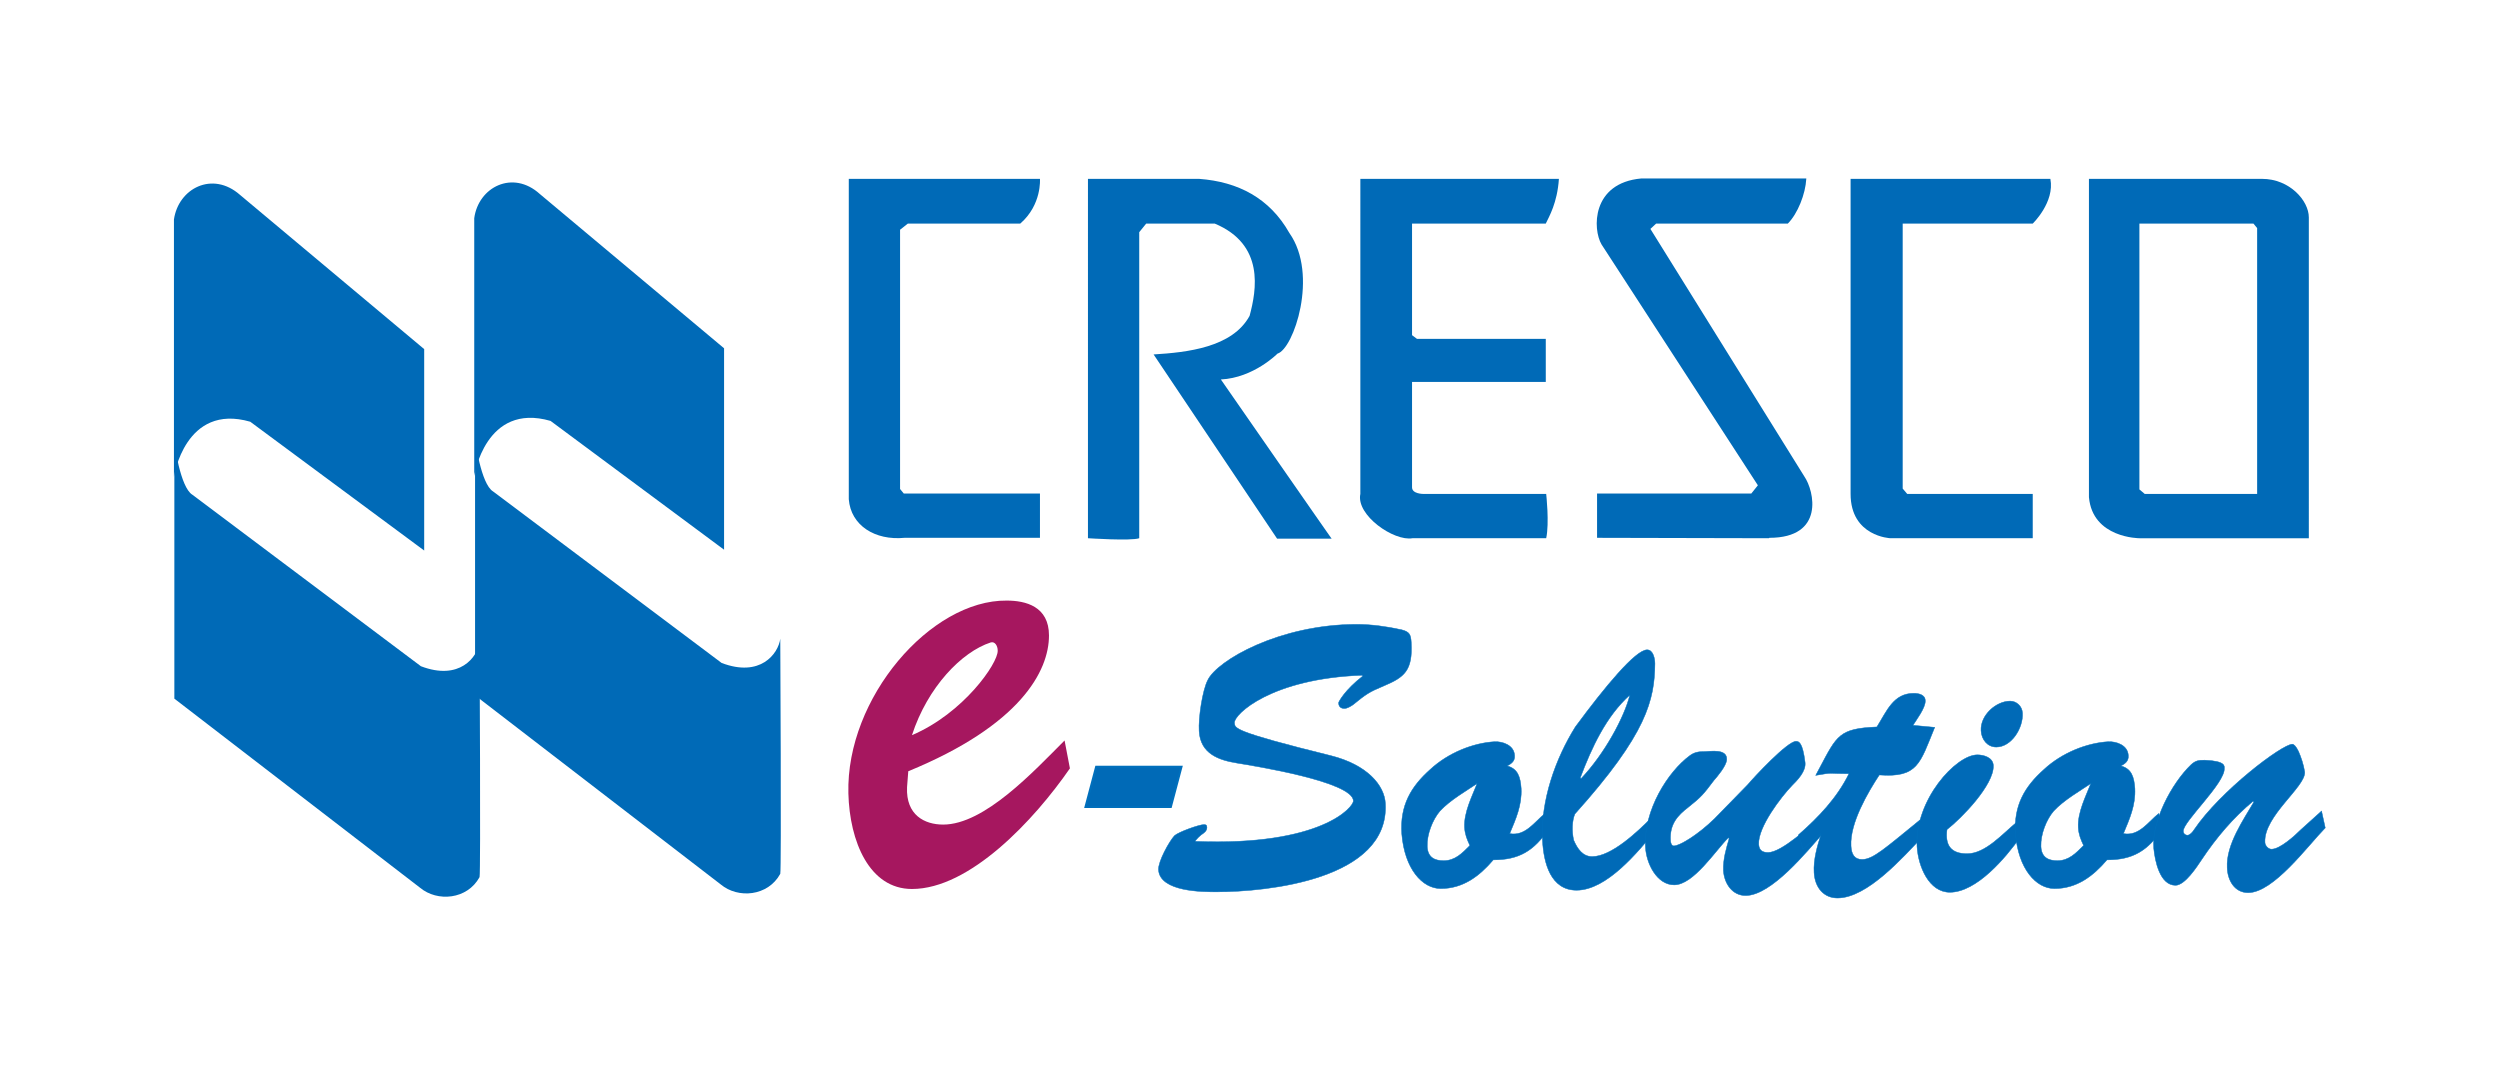 <?xml version="1.0" encoding="utf-8"?>
<!-- Generator: Adobe Illustrator 24.0.1, SVG Export Plug-In . SVG Version: 6.00 Build 0)  -->
<svg version="1.1" xmlns="http://www.w3.org/2000/svg" xmlns:xlink="http://www.w3.org/1999/xlink" x="0px" y="0px"
	 viewBox="0 0 609.4 260.8" style="enable-background:new 0 0 609.4 260.8;" xml:space="preserve">
<style type="text/css">
	.st0{fill:#006AB7;}
	.st1{fill:#006AB7;stroke:#006FBC;stroke-width:0.502;}
	.st2{fill:#006AB7;stroke:#006FBC;stroke-width:0.111;}
	.st3{fill:#A6175F;}
	.st4{fill:#FFFFFF;stroke:#000000;}
	.st5{fill:none;stroke:#000000;}
</style>
<g id="背景">
</g>
<g id="レイヤー_1">
	<g>
		<path class="st0" d="M253.5,43.6c0,0,0.5,6.3-4.8,10.9h-27.4l-1.9,1.5v63.2l0.9,1.1h33.2v10.8h-33c-7.2,0.7-13.1-3-13.6-9.4V43.6
			H253.5z"/>
		<path class="st0" d="M292.3,43.6c9.5,0.7,17.2,4.7,22,13.2c7.2,10.2,1,28.3-2.9,29.4c0,0-5.8,5.9-13.8,6.3c0,0,27.2,39.2,27,38.8
			h-13.3l-30.1-44.9c8.2-0.5,19.2-1.7,23.4-9.4c1.7-6.3,3.7-17.4-8.5-22.5h-16.7l-1.7,2.1v74.6c-2,0.7-12.5,0-12.5,0V43.6H292.3z"/>
		<path class="st0" d="M380,43.6c-0.4,5.9-2.4,9.2-3.2,10.9h-32.6v27.2l1.2,0.9h31.4v10.5h-32.6v25.7c0,1.6,2.7,1.6,2.7,1.6h30
			c0,0,0.8,7.1,0,10.8h-32.6c-4.5,0.8-13.8-5.6-12.7-10.8V43.6H380z"/>
		<path class="st0" d="M440.3,43.6c-0.2,3.7-2.1,8.5-4.5,10.9h-32.1l-1.4,1.3l37.5,60.3c2.5,3.6,5,15-8.5,15l-0.1,0.1l-41.9-0.1
			v-10.8h37.6l1.6-2l-38.1-58.7c-2.2-3.7-2.5-15,9.7-16.1H440.3z"/>
		<path class="st0" d="M499.8,43.6c1.1,5.7-4.3,10.9-4.3,10.9h-31.7v64.6l1.1,1.3h30.6v10.8h-34.7c0,0-9.7-0.4-9.7-10.8V43.6H499.8z
			"/>
		<path class="st0" d="M551.4,43.6h-42.2v74.7v2.9c0.9,10,12.3,10,12.3,10h41.3V53C562.8,48.9,558.1,43.6,551.4,43.6z M550.3,120.4
			h-27.5l-1.3-1.1V54.5h27.8l0.9,1.1V120.4z"/>
	</g>
	<g>
		<path class="st0" d="M58.5,47.5l44.9,37.6v49.1L61,102.8c-15.9-4.6-18.6,13.4-18.6,13.4V53.5C43.5,45.9,51.8,41.6,58.5,47.5z"/>
		<path class="st0" d="M42.5,170.3l0-62.4c0,0,1.4,10.9,4.4,12.7l0,0l55.7,41.8c9.4,3.6,13.8-2.2,14.3-5.9c0,0,0.3,56.4,0,57.3
			c-3,5.5-10.3,6.1-14.5,2.6L42.5,170.3"/>
		<path class="st0" d="M131.6,47.3l44.9,37.6v49.1l-42.3-31.4c-15.9-4.6-18.6,13.4-18.6,13.4V53.2C116.6,45.6,125,41.3,131.6,47.3z"
			/>
		<path class="st0" d="M115.8,169.5l0-62.4c0,0,1.4,10.9,4.4,12.7l0,0l55.7,41.8c9.4,3.6,13.8-2.2,14.3-5.9c0,0,0.3,56.4,0,57.3
			c-3,5.5-10.3,6.1-14.5,2.6L115.8,169.5"/>
	</g>
	<path class="st1" d="M288,186.9l-2.6,9.8h-20.8l2.6-9.8H288z"/>
	<path class="st2" d="M324.4,184.2c8.8,2.2,13.1,7.2,13.3,11.7c1,18.5-28.8,21.5-41.2,21.5c-3.3,0-13.8,0-14.1-5.4
		c-0.1-2,2.6-6.9,3.9-8.3c1-0.9,6-2.7,7.2-2.7c0.4,0,0.7,0.1,0.7,0.7c0,0.9-0.8,1.4-1.4,1.8c-0.5,0.4-0.9,0.8-1.4,1.4l0,0.2
		c30.7,1.2,38.6-8.4,38.5-9.9c-0.2-4.7-24.2-8.5-28.4-9.2c-4.3-0.7-8.9-2.2-9.2-7.8c-0.2-3.1,0.8-9.9,2.1-12.4
		c2.3-4.8,17.5-13.6,36.3-13.6c3.6,0,7.2,0.5,10.9,1.3c2,0.5,2.3,1.2,2.4,3.1c0.4,6.9-1.7,8.5-6.7,10.6c-3.6,1.5-4.3,2-7.5,4.6
		c-0.6,0.4-1.4,0.9-2.1,0.9c-0.9,0-1.4-0.5-1.4-1.4c0-0.2,1.5-3.1,5.9-6.5l-0.2-0.2c-22.1,0.8-31.2,9.5-31.1,11.6
		C301.1,177.5,300.1,178.2,324.4,184.2z"/>
	<path class="st2" d="M377.5,202.1c-3.6,5.3-7.2,7.5-13.5,7.5c-3.4,4-7.4,7-12.8,7c-4.5,0-8.8-4.8-9.5-13.3
		c-0.5-7,2.3-11.6,6.9-15.7c4.4-4.1,10.5-6.5,15.7-6.8c1.9-0.1,4.8,0.8,4.9,3.4c0.1,1.4-0.9,2-1.8,2.5c2.6,0.7,3.2,2.7,3.4,5.5
		c0.2,4.1-1.3,7.4-2.8,11c3.8,0.7,6-2.8,8.6-4.9L377.5,202.1z M360.4,191.1l-0.2-0.2c-2.8,1.9-6.7,4.1-9.2,6.8
		c-1.8,2.1-3.2,5.7-3.1,8.6c0.1,2.7,1.8,3.5,4,3.5c2.8,0,4.5-1.8,6.4-3.7c-0.7-1.5-1.2-2.7-1.3-4.4c-0.2-3.7,1.9-7.7,3.1-10.8h0.2
		L360.4,191.1z"/>
	<path class="st2" d="M403.7,202.3c-4.4,5.3-12,14.7-19.4,14.7c-6.3,0-8-6.6-8.3-12.1c-0.5-9.8,3.2-20,8-27.7
		c7.3-9.9,14.7-18.8,17.5-18.8c1.5,0,1.9,2.2,1.9,3.4c-0.1,8.8-1.9,17-19.5,36.6c-0.7,1.6-0.8,4.2-0.3,6.4c0.9,2.1,2.2,4,4.5,4
		c4.7,0,11-6,14.3-9.3L403.7,202.3z M385.4,189.8c5.8-6.1,10.6-15.1,11.9-20.4h0.2l0,0.2l-0.2-0.2c-5.8,5.2-9.3,12.8-12.1,20.2
		L385.4,189.8z"/>
	<path class="st2" d="M426,191.3c1.6-1.9,9.7-10.6,11.8-10.6c0.7,0,1.6,0.3,2.2,5.1c0.3,2.2-1.9,4.4-3.2,5.7
		c-2.6,2.7-8.3,10.1-8.1,14.3c0.1,1.5,0.9,2,2.3,2c3.3,0,10.3-6.5,12.8-8.8l0.7,4c-4.1,4.6-12.7,15.3-19,15.3
		c-3.2,0-5.2-2.9-5.4-6.1c-0.1-2.8,0.7-5.4,1.4-7.8l-0.2-0.2c-3.2,3.2-8.5,11.5-13.2,11.5c-4.2,0-6.8-5.2-7-9.2
		c-0.5-9,5.5-18.4,10.8-22.3c1.2-0.9,2.3-1,3.7-1c1.2,0,5.5-0.8,5.3,2c-0.1,1.5-2.3,4.1-3.1,5c-2.5,3.3-3,4-6.3,6.6
		c-2.6,2-4.5,4.1-4.3,8c0,0.5,0.2,1.4,0.8,1.4c1.5,0,6-2.8,9.9-6.6L426,191.3z"/>
	<path class="st2" d="M471.6,177.3c-3.6,8.8-4.1,12.3-13.5,11.6c-2.7,4.1-7.2,11.7-6.9,17.3c0.1,2,0.8,3.3,2.7,3.3
		c2.7,0,5.7-2.8,14.2-9.7l0.6,4.1c-4.8,5-13.5,15-20.8,15c-3.3,0-5.5-2.5-5.7-6.2c-0.2-3.1,0.8-6.6,1.7-9.3l-0.2-0.2l-4.2,3.8
		l-1.1-3.5c4.9-4.3,9.4-9,12.3-14.9c-5.2,0-3.6-0.4-8.1,0.4l0.9-1.7c4.3-8.1,4.8-9.7,14-10.1c2.4-3.8,4-8.2,9-8.2
		c1.1,0,2.8,0.3,2.8,1.8c0.1,1.7-2.2,4.7-3,6L471.6,177.3z"/>
	<path class="st2" d="M492.5,204c-3.6,5.1-10.7,13.5-17.2,13.5c-5.1,0-7.7-6.3-8-11.1c-0.6-11.4,9.5-22.4,14.7-22.4
		c1.5,0,3.8,0.6,3.9,2.6c0.2,4.7-7.8,12.9-11.3,15.6c-0.5,3.8,0.9,5.9,4.9,5.9c4.5,0,8.7-4.9,12-7.6L492.5,204z M482.9,178.1
		c-0.2-3.8,3.7-7.2,7.1-7.2c1.5,0,2.9,1.2,3,2.9c0.2,3.7-2.7,8.3-6.4,8.3C484.5,182.1,483,180.3,482.9,178.1z"/>
	<path class="st2" d="M527.1,202.1c-3.6,5.3-7.2,7.5-13.5,7.5c-3.4,4-7.4,7-12.8,7c-4.5,0-8.8-4.8-9.5-13.3
		c-0.5-7,2.3-11.6,6.9-15.7c4.4-4.1,10.5-6.5,15.7-6.8c1.9-0.1,4.8,0.8,4.9,3.4c0.1,1.4-0.9,2-1.8,2.5c2.6,0.7,3.2,2.7,3.4,5.5
		c0.2,4.1-1.3,7.4-2.8,11c3.8,0.7,6-2.8,8.6-4.9L527.1,202.1z M510,191.1l-0.2-0.2c-2.8,1.9-6.7,4.1-9.2,6.8
		c-1.8,2.1-3.2,5.7-3.1,8.6c0.1,2.7,1.8,3.5,4,3.5c2.8,0,4.5-1.8,6.4-3.7c-0.7-1.5-1.2-2.7-1.3-4.4c-0.2-3.7,1.9-7.7,3.1-10.8h0.2
		L510,191.1z"/>
	<path class="st2" d="M565.9,197.7l0.9,4.1c-4.3,4.4-12.6,15.8-18.8,15.8c-3.3,0-5-3-5.1-6.1c-0.3-5.6,4-11.7,6.5-16l-0.2-0.2
		c-4.8,4-8.9,8.8-12.5,14.2c-1.2,1.8-4.1,6.3-6.4,6.3c-3.8,0-5-5.9-5.3-9c-0.6-6.4,4.3-15.8,9.1-20.4c1.1-1,1.8-1.1,3.3-1.1
		c5.2,0.2,4.8,1.5,4.8,2c0.2,3.6-10.1,13-10,15.3c0,0.6,0.5,1,1,1c0.6,0,1.3-0.8,1.6-1.3c6.4-9.5,21.5-20.9,24-20.9
		c0.3,0,0.9,0.5,1.5,1.8c0.6,1.4,1.2,3.1,1.5,5c0.2,3.6-10,10.7-9.7,17.1c0,0.8,0.8,1.7,1.6,1.7c2.1,0,5.7-3.3,7.1-4.7L565.9,197.7z
		"/>
	<path class="st3" d="M260.8,187.3c-8.7,12.6-24.4,29.4-38.5,29.4c-10.4,0-15.2-11.6-15.5-23.3c-0.6-23.3,20.1-47.2,38.6-47
		c4.6,0,10.3,1.4,10.3,8.5c0,8.7-7,21.9-34.3,33.1l-0.3,3.9c-0.3,6.8,4.3,9.1,8.8,9.1c10.1,0,22.1-13,29.6-20.5L260.8,187.3z
		 M243.2,158.6c0-1.2-0.7-2.3-1.7-2c-7.1,2.3-15.4,10.9-19.2,22.6C234.8,173.9,243.3,161.7,243.2,158.6z"/>
</g>
</svg>
